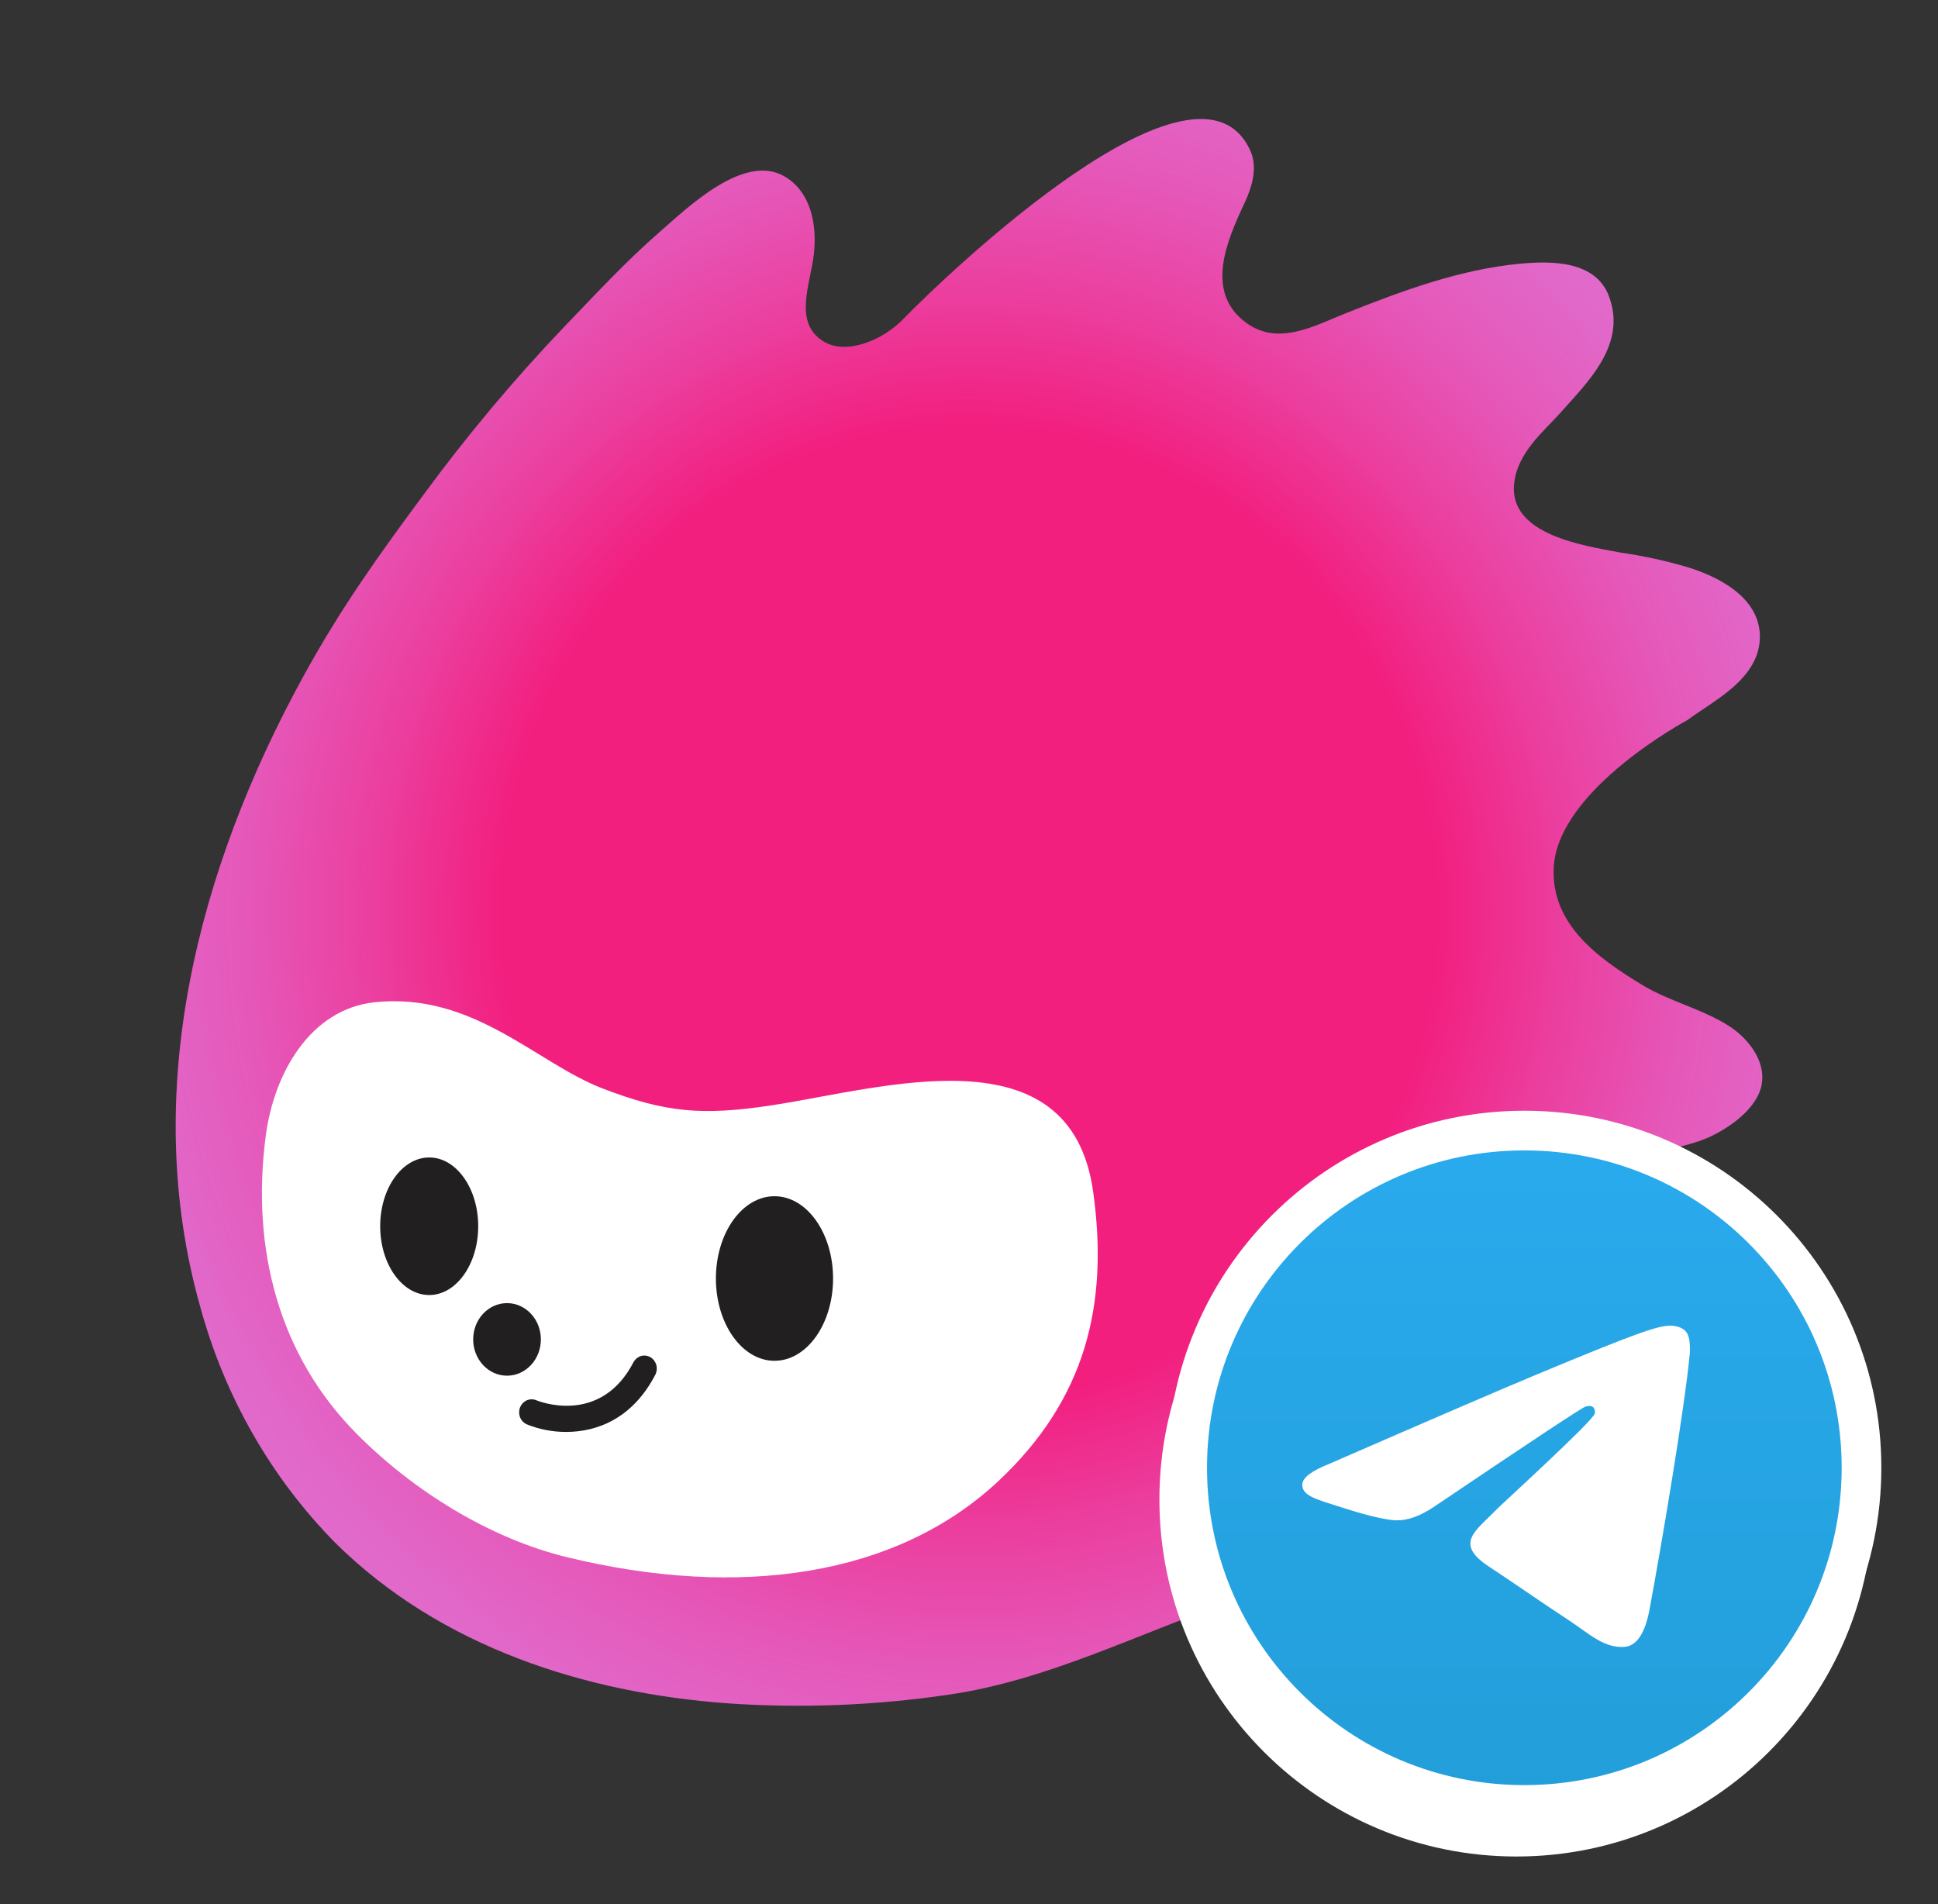 <svg width="57" height="56" viewBox="0 0 57 56" fill="none" xmlns="http://www.w3.org/2000/svg">
<rect x="0" y="0" width="57" height="56" fill="#333333" stroke="none"/>
<path d="M5.886 38.421C4.113 32.13 5.805 25.564 8.936 19.866C10.034 17.869 11.11 16.369 12.455 14.552C13.736 12.808 15.123 11.152 16.609 9.596C17.52 8.651 18.413 7.681 19.401 6.823C20.233 6.099 21.874 4.5 23.067 5.184C23.862 5.642 24.031 6.63 23.939 7.459C23.842 8.352 23.322 9.475 24.209 10.034C24.89 10.466 25.976 9.988 26.54 9.409C27.89 8.023 35.233 0.999 36.777 4.438C36.993 4.918 36.831 5.488 36.607 5.964C36.096 7.057 35.413 8.586 36.65 9.492C37.599 10.191 38.668 9.576 39.6 9.205C41.24 8.552 42.961 7.916 44.718 7.755C45.617 7.672 46.937 7.656 47.327 8.725C47.846 10.137 46.715 11.218 45.882 12.154C45.417 12.676 44.616 13.316 44.531 14.245C44.394 15.728 46.572 16.046 47.655 16.25C48.29 16.341 48.919 16.475 49.538 16.653C50.464 16.918 51.739 17.529 51.761 18.694C51.782 19.957 50.395 20.604 49.638 21.173C49.638 21.173 45.797 23.22 45.697 25.531C45.625 27.181 46.987 28.175 48.309 28.972C49.119 29.462 50.061 29.666 50.863 30.182C51.375 30.511 51.892 31.13 51.828 31.796C51.763 32.511 50.995 33.072 50.433 33.364C49.794 33.699 49.067 33.768 48.386 33.99C47.58 34.234 46.798 34.559 46.051 34.962C45.334 35.353 44.537 35.875 44.186 36.676C43.769 37.626 43.904 38.245 44.305 39.177C44.707 40.109 45.724 40.946 46.028 41.95C46.607 43.856 44.722 44.707 43.275 45.038C40.855 45.61 38.465 46.31 36.113 47.137C33.429 48.067 30.777 49.426 27.904 49.84C25.744 50.16 23.558 50.245 21.381 50.094C17.213 49.787 12.968 48.442 9.876 45.389C7.981 43.474 6.605 41.07 5.886 38.421Z" fill="url(#paint0_radial_6328_78343)"/>
<path d="M7.816 33.408C8.053 31.575 9.122 29.673 11.03 29.475C13.925 29.179 15.767 31.254 17.704 32.004C19.585 32.732 20.67 32.811 22.666 32.512C25.925 32.024 31.488 30.247 32.153 35.058C32.611 38.359 31.939 41.146 29.365 43.558C26.373 46.362 21.756 47.037 16.66 45.793C14.405 45.242 12.153 43.847 10.486 42.163C8.219 39.882 7.376 36.75 7.816 33.408Z" fill="white"/>
<path d="M12.624 38.087C13.419 38.087 14.065 37.181 14.065 36.064C14.065 34.947 13.419 34.041 12.624 34.041C11.828 34.041 11.182 34.947 11.182 36.064C11.182 37.181 11.828 38.087 12.624 38.087Z" fill="#221F20"/>
<path d="M22.779 40.021C23.731 40.021 24.502 38.937 24.502 37.601C24.502 36.264 23.731 35.181 22.779 35.181C21.828 35.181 21.056 36.264 21.056 37.601C21.056 38.937 21.828 40.021 22.779 40.021Z" fill="#221F20"/>
<path d="M14.912 40.459C15.462 40.459 15.908 39.981 15.908 39.392C15.908 38.803 15.462 38.325 14.912 38.325C14.362 38.325 13.917 38.803 13.917 39.392C13.917 39.981 14.362 40.459 14.912 40.459Z" fill="#221F20"/>
<path d="M16.655 42.113C16.254 42.115 15.856 42.038 15.482 41.885C15.397 41.844 15.329 41.77 15.295 41.679C15.26 41.587 15.26 41.485 15.295 41.394C15.331 41.303 15.398 41.229 15.484 41.188C15.57 41.148 15.667 41.143 15.756 41.175C15.835 41.21 17.664 41.944 18.639 40.05C18.688 39.967 18.765 39.906 18.856 39.88C18.946 39.855 19.043 39.867 19.125 39.913C19.208 39.959 19.27 40.037 19.299 40.13C19.329 40.223 19.323 40.325 19.283 40.413C18.604 41.734 17.545 42.113 16.655 42.113Z" fill="#221F20"/>
<path d="M54.4 44.1C54.4 49.512 50.013 53.9 44.6 53.9C39.188 53.9 34.8 49.512 34.8 44.1C34.8 38.687 39.188 34.3 44.6 34.3C50.013 34.3 54.4 38.687 54.4 44.1Z" fill="#627EEA" stroke="white" stroke-width="1.4"/>
<path d="M44.666 37.274V42.32L48.931 44.226L44.666 37.274Z" fill="white"/>
<path d="M44.666 37.274L40.4 44.226L44.666 42.32V37.274Z" fill="white"/>
<path d="M44.666 47.496V50.925L48.933 45.02L44.666 47.496Z" fill="white"/>
<path d="M44.666 50.925V47.496L40.4 45.02L44.666 50.925Z" fill="white"/>
<path d="M44.666 46.702L48.931 44.226L44.666 42.321V46.702Z" fill="white"/>
<path d="M40.4 44.226L44.666 46.702V42.321L40.4 44.226Z" fill="white"/>
<g clip-path="url(#clip0_6328_78343)">
<path d="M54.75 43.167C54.75 48.644 50.31 53.084 44.833 53.084C39.356 53.084 34.917 48.644 34.917 43.167C34.917 37.69 39.356 33.25 44.833 33.25C50.31 33.25 54.75 37.69 54.75 43.167Z" fill="url(#paint1_linear_6328_78343)" stroke="white" stroke-width="1.167"/>
<path fill-rule="evenodd" clip-rule="evenodd" d="M39.086 43.056C42.147 41.723 44.188 40.844 45.209 40.419C48.126 39.206 48.731 38.995 49.126 38.988C49.213 38.987 49.407 39.008 49.533 39.11C49.639 39.197 49.669 39.313 49.683 39.395C49.697 39.477 49.714 39.663 49.7 39.808C49.542 41.468 48.858 45.498 48.511 47.357C48.363 48.144 48.074 48.408 47.793 48.434C47.183 48.49 46.72 48.031 46.13 47.644C45.206 47.038 44.683 46.661 43.786 46.069C42.75 45.386 43.422 45.011 44.013 44.397C44.167 44.237 46.854 41.793 46.906 41.571C46.912 41.544 46.918 41.44 46.857 41.386C46.795 41.331 46.705 41.35 46.639 41.365C46.547 41.386 45.071 42.361 42.211 44.292C41.791 44.58 41.412 44.72 41.072 44.713C40.697 44.705 39.976 44.501 39.44 44.326C38.782 44.113 38.26 44 38.305 43.636C38.329 43.447 38.589 43.254 39.086 43.056Z" fill="white"/>
</g>
<defs>
<radialGradient id="paint0_radial_6328_78343" cx="0" cy="0" r="1" gradientUnits="userSpaceOnUse" gradientTransform="translate(28.502 26.842) scale(29.076 30.393)">
<stop offset="0.47" stop-color="#F21F7F"/>
<stop offset="0.6" stop-color="#EB3F9F"/>
<stop offset="0.73" stop-color="#E558B9"/>
<stop offset="0.85" stop-color="#E168C9"/>
<stop offset="0.94" stop-color="#E06DCE"/>
</radialGradient>
<linearGradient id="paint1_linear_6328_78343" x1="44.833" y1="32.667" x2="44.833" y2="53.511" gradientUnits="userSpaceOnUse">
<stop stop-color="#2AABEE"/>
<stop offset="1" stop-color="#229ED9"/>
</linearGradient>
<clipPath id="clip0_6328_78343">
<rect width="21" height="21" fill="white" transform="translate(34.333 32.667)"/>
</clipPath>
</defs>
</svg>
